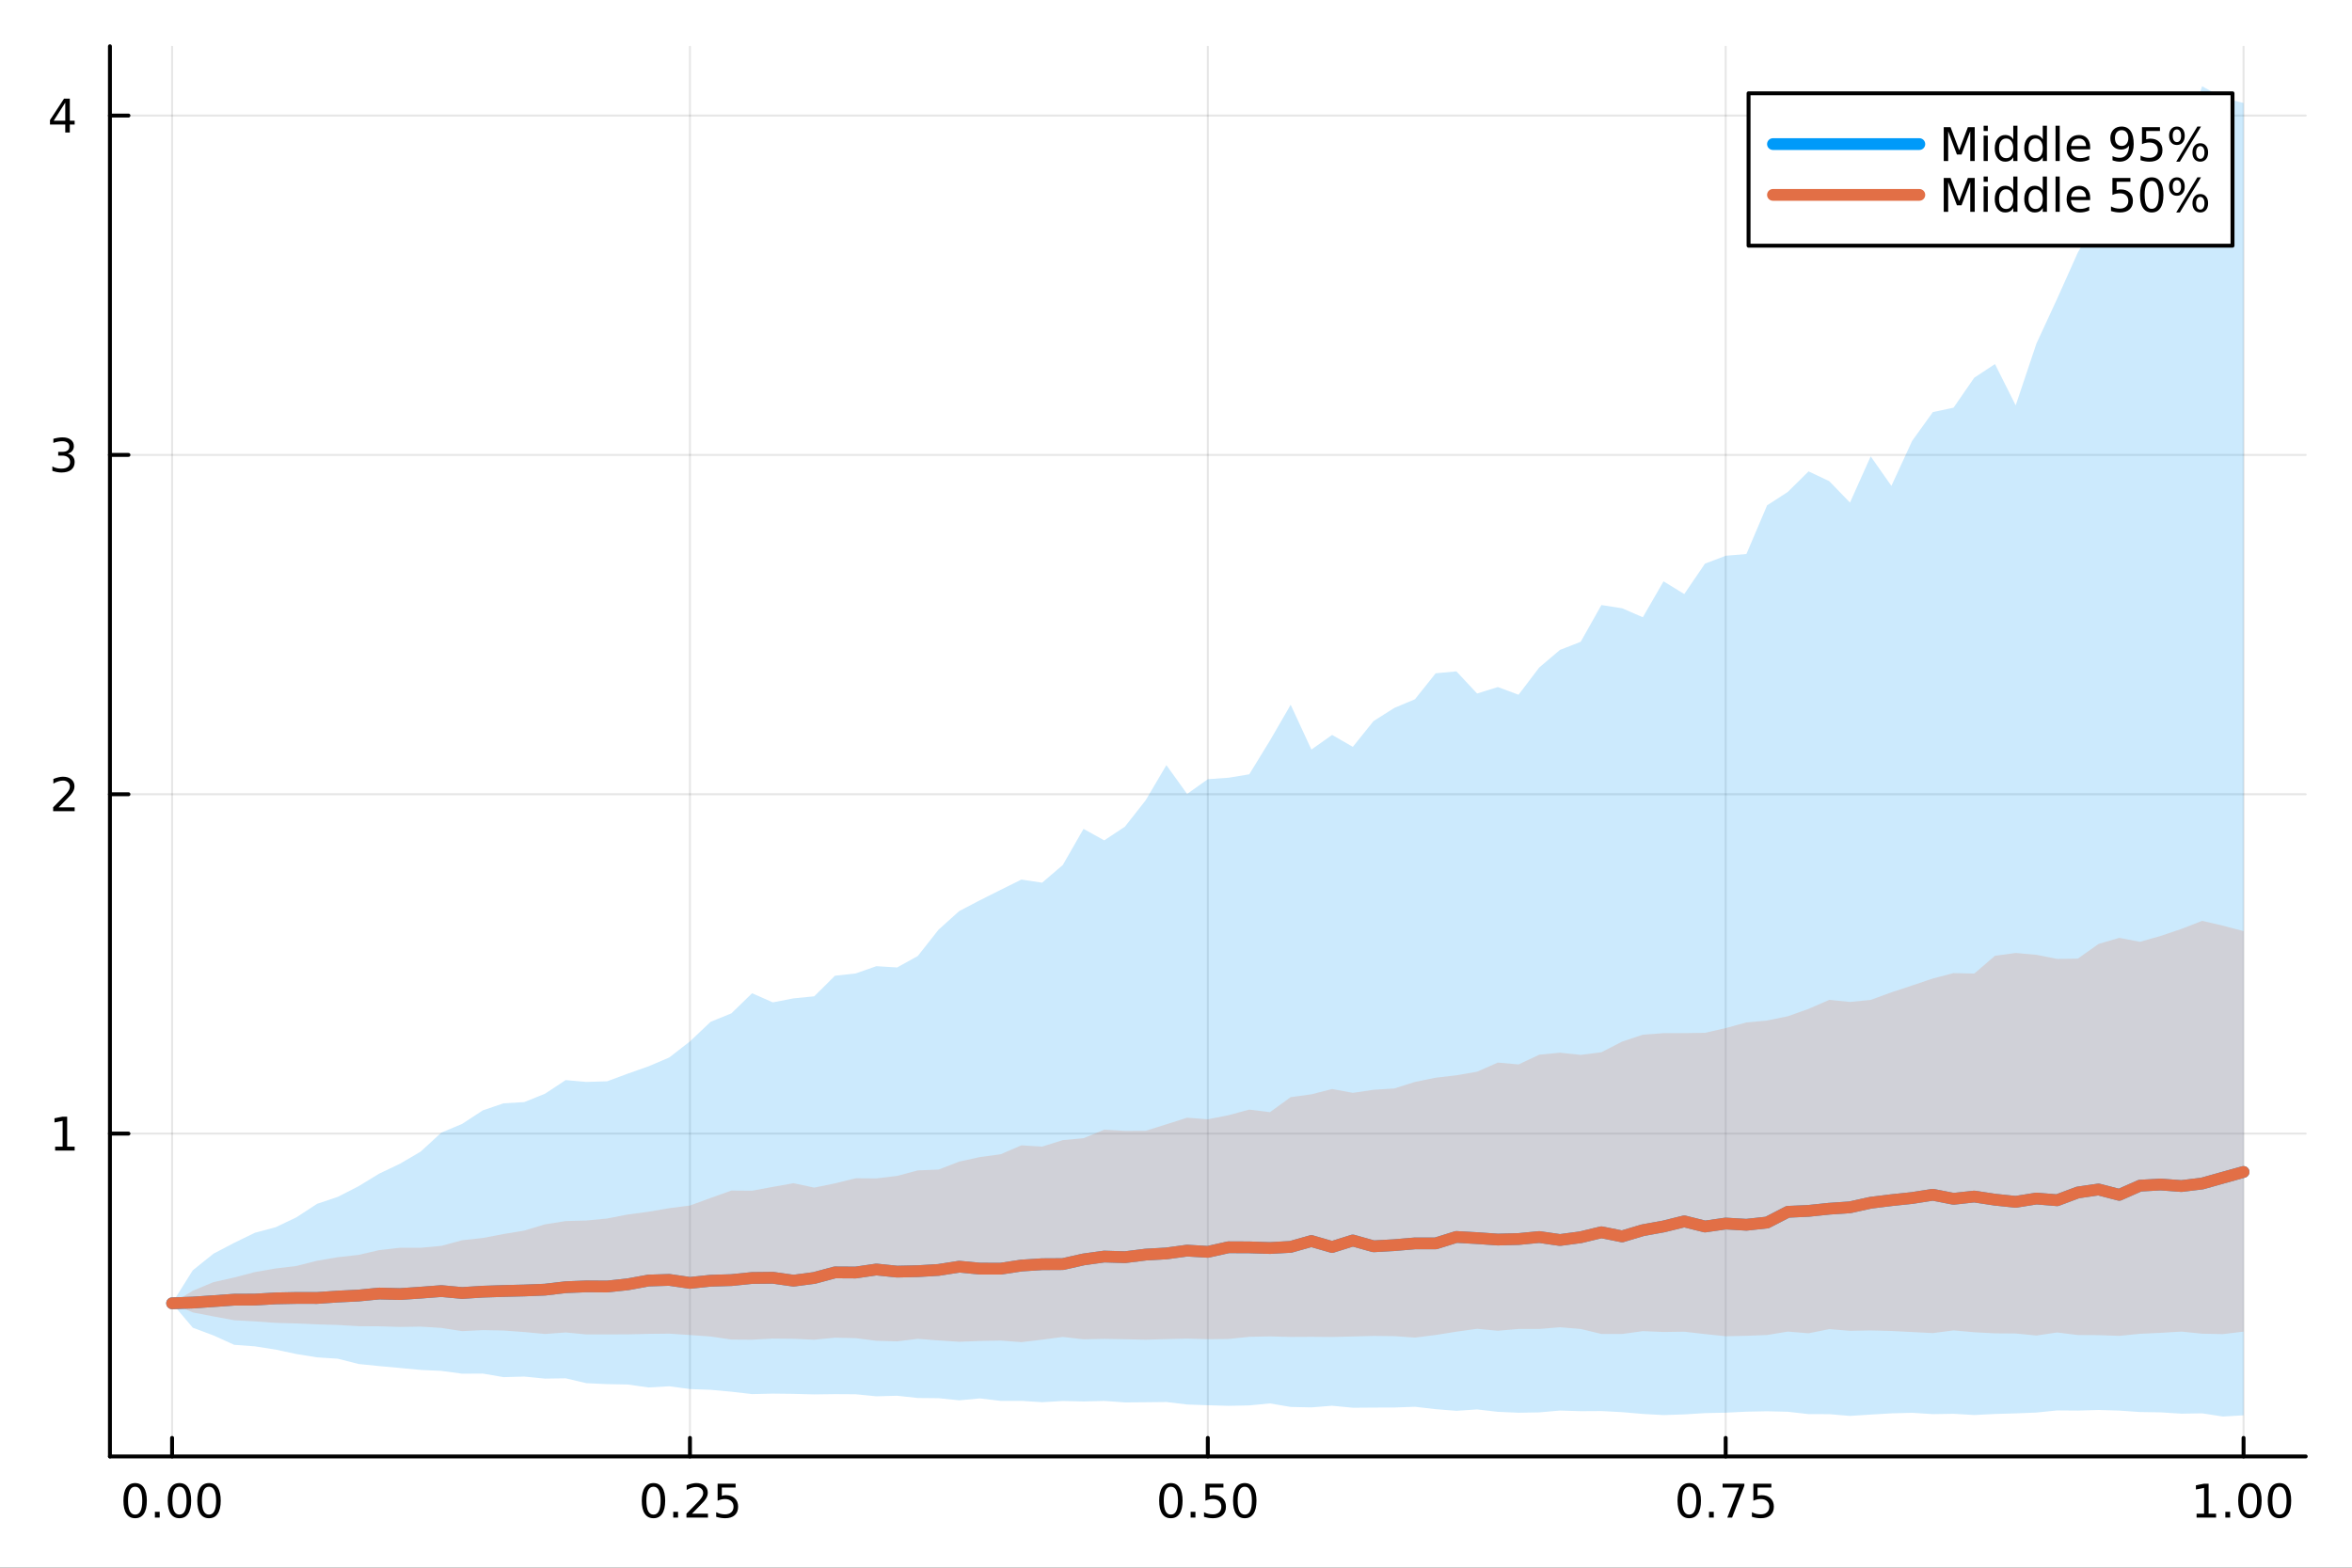 <?xml version="1.0" encoding="utf-8"?>
<svg xmlns="http://www.w3.org/2000/svg" xmlns:xlink="http://www.w3.org/1999/xlink" width="600" height="400" viewBox="0 0 2400 1600">
<rect x="0" y="0" width="2400" height="1600" fill="#333333" stroke="none"/>
<defs>
  <clipPath id="clip340">
    <rect x="0" y="0" width="2400" height="1600"/>
  </clipPath>
</defs>
<path clip-path="url(#clip340)" d="M0 1600 L2400 1600 L2400 0 L0 0  Z" fill="#ffffff" fill-rule="evenodd" fill-opacity="1"/>
<defs>
  <clipPath id="clip341">
    <rect x="480" y="0" width="1681" height="1600"/>
  </clipPath>
</defs>
<path clip-path="url(#clip340)" d="M112.177 1486.45 L2352.76 1486.45 L2352.76 47.244 L112.177 47.244  Z" fill="#ffffff" fill-rule="evenodd" fill-opacity="1"/>
<defs>
  <clipPath id="clip342">
    <rect x="112" y="47" width="2242" height="1440"/>
  </clipPath>
</defs>
<polyline clip-path="url(#clip342)" style="stroke:#000000; stroke-linecap:round; stroke-linejoin:round; stroke-width:2; stroke-opacity:0.1; fill:none" points="175.59,1486.45 175.59,47.244 "/>
<polyline clip-path="url(#clip342)" style="stroke:#000000; stroke-linecap:round; stroke-linejoin:round; stroke-width:2; stroke-opacity:0.1; fill:none" points="704.028,1486.45 704.028,47.244 "/>
<polyline clip-path="url(#clip342)" style="stroke:#000000; stroke-linecap:round; stroke-linejoin:round; stroke-width:2; stroke-opacity:0.1; fill:none" points="1232.47,1486.45 1232.47,47.244 "/>
<polyline clip-path="url(#clip342)" style="stroke:#000000; stroke-linecap:round; stroke-linejoin:round; stroke-width:2; stroke-opacity:0.1; fill:none" points="1760.9,1486.45 1760.9,47.244 "/>
<polyline clip-path="url(#clip342)" style="stroke:#000000; stroke-linecap:round; stroke-linejoin:round; stroke-width:2; stroke-opacity:0.1; fill:none" points="2289.34,1486.45 2289.34,47.244 "/>
<polyline clip-path="url(#clip342)" style="stroke:#000000; stroke-linecap:round; stroke-linejoin:round; stroke-width:2; stroke-opacity:0.1; fill:none" points="112.177,1156.97 2352.76,1156.97 "/>
<polyline clip-path="url(#clip342)" style="stroke:#000000; stroke-linecap:round; stroke-linejoin:round; stroke-width:2; stroke-opacity:0.1; fill:none" points="112.177,810.63 2352.76,810.63 "/>
<polyline clip-path="url(#clip342)" style="stroke:#000000; stroke-linecap:round; stroke-linejoin:round; stroke-width:2; stroke-opacity:0.1; fill:none" points="112.177,464.29 2352.76,464.29 "/>
<polyline clip-path="url(#clip342)" style="stroke:#000000; stroke-linecap:round; stroke-linejoin:round; stroke-width:2; stroke-opacity:0.1; fill:none" points="112.177,117.949 2352.76,117.949 "/>
<polyline clip-path="url(#clip340)" style="stroke:#000000; stroke-linecap:round; stroke-linejoin:round; stroke-width:4; stroke-opacity:1; fill:none" points="112.177,1486.45 2352.76,1486.45 "/>
<polyline clip-path="url(#clip340)" style="stroke:#000000; stroke-linecap:round; stroke-linejoin:round; stroke-width:4; stroke-opacity:1; fill:none" points="175.59,1486.45 175.59,1467.55 "/>
<polyline clip-path="url(#clip340)" style="stroke:#000000; stroke-linecap:round; stroke-linejoin:round; stroke-width:4; stroke-opacity:1; fill:none" points="704.028,1486.45 704.028,1467.55 "/>
<polyline clip-path="url(#clip340)" style="stroke:#000000; stroke-linecap:round; stroke-linejoin:round; stroke-width:4; stroke-opacity:1; fill:none" points="1232.47,1486.45 1232.47,1467.55 "/>
<polyline clip-path="url(#clip340)" style="stroke:#000000; stroke-linecap:round; stroke-linejoin:round; stroke-width:4; stroke-opacity:1; fill:none" points="1760.9,1486.45 1760.9,1467.55 "/>
<polyline clip-path="url(#clip340)" style="stroke:#000000; stroke-linecap:round; stroke-linejoin:round; stroke-width:4; stroke-opacity:1; fill:none" points="2289.34,1486.45 2289.34,1467.55 "/>
<path clip-path="url(#clip340)" d="M137.893 1517.37 Q134.282 1517.37 132.453 1520.93 Q130.648 1524.47 130.648 1531.6 Q130.648 1538.71 132.453 1542.27 Q134.282 1545.82 137.893 1545.82 Q141.527 1545.82 143.333 1542.27 Q145.162 1538.71 145.162 1531.6 Q145.162 1524.47 143.333 1520.93 Q141.527 1517.37 137.893 1517.37 M137.893 1513.66 Q143.703 1513.66 146.759 1518.27 Q149.838 1522.85 149.838 1531.6 Q149.838 1540.33 146.759 1544.94 Q143.703 1549.52 137.893 1549.52 Q132.083 1549.52 129.004 1544.94 Q125.949 1540.33 125.949 1531.6 Q125.949 1522.85 129.004 1518.27 Q132.083 1513.66 137.893 1513.66 Z" fill="#000000" fill-rule="nonzero" fill-opacity="1" /><path clip-path="url(#clip340)" d="M158.055 1542.97 L162.939 1542.97 L162.939 1548.85 L158.055 1548.85 L158.055 1542.97 Z" fill="#000000" fill-rule="nonzero" fill-opacity="1" /><path clip-path="url(#clip340)" d="M183.124 1517.37 Q179.513 1517.37 177.685 1520.93 Q175.879 1524.47 175.879 1531.6 Q175.879 1538.71 177.685 1542.27 Q179.513 1545.82 183.124 1545.82 Q186.759 1545.82 188.564 1542.27 Q190.393 1538.71 190.393 1531.6 Q190.393 1524.47 188.564 1520.93 Q186.759 1517.37 183.124 1517.37 M183.124 1513.66 Q188.935 1513.66 191.99 1518.27 Q195.069 1522.85 195.069 1531.6 Q195.069 1540.33 191.99 1544.94 Q188.935 1549.52 183.124 1549.52 Q177.314 1549.52 174.236 1544.94 Q171.18 1540.33 171.18 1531.6 Q171.18 1522.85 174.236 1518.27 Q177.314 1513.66 183.124 1513.66 Z" fill="#000000" fill-rule="nonzero" fill-opacity="1" /><path clip-path="url(#clip340)" d="M213.286 1517.37 Q209.675 1517.37 207.847 1520.93 Q206.041 1524.47 206.041 1531.6 Q206.041 1538.71 207.847 1542.27 Q209.675 1545.82 213.286 1545.82 Q216.921 1545.82 218.726 1542.27 Q220.555 1538.71 220.555 1531.6 Q220.555 1524.47 218.726 1520.93 Q216.921 1517.37 213.286 1517.37 M213.286 1513.66 Q219.096 1513.66 222.152 1518.27 Q225.231 1522.85 225.231 1531.6 Q225.231 1540.33 222.152 1544.94 Q219.096 1549.52 213.286 1549.52 Q207.476 1549.52 204.397 1544.94 Q201.342 1540.33 201.342 1531.6 Q201.342 1522.85 204.397 1518.27 Q207.476 1513.66 213.286 1513.66 Z" fill="#000000" fill-rule="nonzero" fill-opacity="1" /><path clip-path="url(#clip340)" d="M666.829 1517.37 Q663.218 1517.37 661.39 1520.93 Q659.584 1524.47 659.584 1531.6 Q659.584 1538.71 661.39 1542.27 Q663.218 1545.82 666.829 1545.82 Q670.464 1545.82 672.269 1542.27 Q674.098 1538.71 674.098 1531.6 Q674.098 1524.47 672.269 1520.93 Q670.464 1517.37 666.829 1517.37 M666.829 1513.66 Q672.639 1513.66 675.695 1518.27 Q678.774 1522.85 678.774 1531.6 Q678.774 1540.33 675.695 1544.94 Q672.639 1549.52 666.829 1549.52 Q661.019 1549.52 657.94 1544.94 Q654.885 1540.33 654.885 1531.6 Q654.885 1522.85 657.94 1518.27 Q661.019 1513.66 666.829 1513.66 Z" fill="#000000" fill-rule="nonzero" fill-opacity="1" /><path clip-path="url(#clip340)" d="M686.991 1542.97 L691.875 1542.97 L691.875 1548.85 L686.991 1548.85 L686.991 1542.97 Z" fill="#000000" fill-rule="nonzero" fill-opacity="1" /><path clip-path="url(#clip340)" d="M706.088 1544.91 L722.408 1544.91 L722.408 1548.85 L700.463 1548.85 L700.463 1544.91 Q703.125 1542.16 707.709 1537.53 Q712.315 1532.88 713.496 1531.53 Q715.741 1529.01 716.621 1527.27 Q717.523 1525.51 717.523 1523.82 Q717.523 1521.07 715.579 1519.33 Q713.658 1517.6 710.556 1517.6 Q708.357 1517.6 705.903 1518.36 Q703.473 1519.13 700.695 1520.68 L700.695 1515.95 Q703.519 1514.82 705.973 1514.24 Q708.426 1513.66 710.463 1513.66 Q715.834 1513.66 719.028 1516.35 Q722.223 1519.03 722.223 1523.52 Q722.223 1525.65 721.412 1527.57 Q720.625 1529.47 718.519 1532.07 Q717.94 1532.74 714.838 1535.95 Q711.736 1539.15 706.088 1544.91 Z" fill="#000000" fill-rule="nonzero" fill-opacity="1" /><path clip-path="url(#clip340)" d="M732.269 1514.29 L750.625 1514.29 L750.625 1518.22 L736.551 1518.22 L736.551 1526.7 Q737.57 1526.35 738.588 1526.19 Q739.607 1526 740.625 1526 Q746.412 1526 749.792 1529.17 Q753.171 1532.34 753.171 1537.76 Q753.171 1543.34 749.699 1546.44 Q746.227 1549.52 739.908 1549.52 Q737.732 1549.52 735.463 1549.15 Q733.218 1548.78 730.81 1548.04 L730.81 1543.34 Q732.894 1544.47 735.116 1545.03 Q737.338 1545.58 739.815 1545.58 Q743.82 1545.58 746.158 1543.48 Q748.496 1541.37 748.496 1537.76 Q748.496 1534.15 746.158 1532.04 Q743.82 1529.94 739.815 1529.94 Q737.94 1529.94 736.065 1530.35 Q734.213 1530.77 732.269 1531.65 L732.269 1514.29 Z" fill="#000000" fill-rule="nonzero" fill-opacity="1" /><path clip-path="url(#clip340)" d="M1194.77 1517.37 Q1191.16 1517.37 1189.33 1520.93 Q1187.52 1524.47 1187.52 1531.6 Q1187.52 1538.71 1189.33 1542.27 Q1191.16 1545.82 1194.77 1545.82 Q1198.4 1545.82 1200.21 1542.27 Q1202.04 1538.71 1202.04 1531.6 Q1202.04 1524.47 1200.21 1520.93 Q1198.4 1517.37 1194.77 1517.37 M1194.77 1513.66 Q1200.58 1513.66 1203.64 1518.27 Q1206.71 1522.85 1206.71 1531.6 Q1206.71 1540.33 1203.64 1544.94 Q1200.58 1549.52 1194.77 1549.52 Q1188.96 1549.52 1185.88 1544.94 Q1182.83 1540.33 1182.83 1531.6 Q1182.83 1522.85 1185.88 1518.27 Q1188.96 1513.66 1194.77 1513.66 Z" fill="#000000" fill-rule="nonzero" fill-opacity="1" /><path clip-path="url(#clip340)" d="M1214.93 1542.97 L1219.82 1542.97 L1219.82 1548.85 L1214.93 1548.85 L1214.93 1542.97 Z" fill="#000000" fill-rule="nonzero" fill-opacity="1" /><path clip-path="url(#clip340)" d="M1230.05 1514.29 L1248.4 1514.29 L1248.4 1518.22 L1234.33 1518.22 L1234.33 1526.7 Q1235.35 1526.35 1236.37 1526.19 Q1237.39 1526 1238.4 1526 Q1244.19 1526 1247.57 1529.17 Q1250.95 1532.34 1250.95 1537.76 Q1250.95 1543.34 1247.48 1546.44 Q1244.01 1549.52 1237.69 1549.52 Q1235.51 1549.52 1233.24 1549.15 Q1231 1548.78 1228.59 1548.04 L1228.59 1543.34 Q1230.67 1544.47 1232.89 1545.03 Q1235.12 1545.58 1237.59 1545.58 Q1241.6 1545.58 1243.94 1543.48 Q1246.27 1541.37 1246.27 1537.76 Q1246.27 1534.15 1243.94 1532.04 Q1241.6 1529.94 1237.59 1529.94 Q1235.72 1529.94 1233.84 1530.35 Q1231.99 1530.77 1230.05 1531.65 L1230.05 1514.29 Z" fill="#000000" fill-rule="nonzero" fill-opacity="1" /><path clip-path="url(#clip340)" d="M1270.16 1517.37 Q1266.55 1517.37 1264.72 1520.93 Q1262.92 1524.47 1262.92 1531.6 Q1262.92 1538.71 1264.72 1542.27 Q1266.55 1545.82 1270.16 1545.82 Q1273.8 1545.82 1275.6 1542.27 Q1277.43 1538.71 1277.43 1531.6 Q1277.43 1524.47 1275.6 1520.93 Q1273.8 1517.37 1270.16 1517.37 M1270.16 1513.66 Q1275.97 1513.66 1279.03 1518.27 Q1282.11 1522.85 1282.11 1531.6 Q1282.11 1540.33 1279.03 1544.94 Q1275.97 1549.52 1270.16 1549.52 Q1264.35 1549.52 1261.27 1544.94 Q1258.22 1540.33 1258.22 1531.6 Q1258.22 1522.85 1261.27 1518.27 Q1264.35 1513.66 1270.16 1513.66 Z" fill="#000000" fill-rule="nonzero" fill-opacity="1" /><path clip-path="url(#clip340)" d="M1723.71 1517.37 Q1720.09 1517.37 1718.27 1520.93 Q1716.46 1524.47 1716.46 1531.6 Q1716.46 1538.71 1718.27 1542.27 Q1720.09 1545.82 1723.71 1545.82 Q1727.34 1545.82 1729.15 1542.27 Q1730.97 1538.71 1730.97 1531.6 Q1730.97 1524.47 1729.15 1520.93 Q1727.34 1517.37 1723.71 1517.37 M1723.71 1513.66 Q1729.52 1513.66 1732.57 1518.27 Q1735.65 1522.85 1735.65 1531.6 Q1735.65 1540.33 1732.57 1544.94 Q1729.52 1549.52 1723.71 1549.52 Q1717.9 1549.52 1714.82 1544.94 Q1711.76 1540.33 1711.76 1531.6 Q1711.76 1522.85 1714.82 1518.27 Q1717.9 1513.66 1723.71 1513.66 Z" fill="#000000" fill-rule="nonzero" fill-opacity="1" /><path clip-path="url(#clip340)" d="M1743.87 1542.97 L1748.75 1542.97 L1748.75 1548.85 L1743.87 1548.85 L1743.87 1542.97 Z" fill="#000000" fill-rule="nonzero" fill-opacity="1" /><path clip-path="url(#clip340)" d="M1757.76 1514.29 L1779.98 1514.29 L1779.98 1516.28 L1767.43 1548.85 L1762.55 1548.85 L1774.35 1518.22 L1757.76 1518.22 L1757.76 1514.29 Z" fill="#000000" fill-rule="nonzero" fill-opacity="1" /><path clip-path="url(#clip340)" d="M1789.15 1514.29 L1807.5 1514.29 L1807.5 1518.22 L1793.43 1518.22 L1793.43 1526.7 Q1794.45 1526.35 1795.46 1526.19 Q1796.48 1526 1797.5 1526 Q1803.29 1526 1806.67 1529.17 Q1810.05 1532.34 1810.05 1537.76 Q1810.05 1543.34 1806.58 1546.44 Q1803.1 1549.52 1796.78 1549.52 Q1794.61 1549.52 1792.34 1549.15 Q1790.09 1548.78 1787.69 1548.04 L1787.69 1543.34 Q1789.77 1544.47 1791.99 1545.03 Q1794.21 1545.58 1796.69 1545.58 Q1800.7 1545.58 1803.03 1543.48 Q1805.37 1541.37 1805.37 1537.76 Q1805.37 1534.15 1803.03 1532.04 Q1800.7 1529.94 1796.69 1529.94 Q1794.82 1529.94 1792.94 1530.35 Q1791.09 1530.77 1789.15 1531.65 L1789.15 1514.29 Z" fill="#000000" fill-rule="nonzero" fill-opacity="1" /><path clip-path="url(#clip340)" d="M2241.42 1544.91 L2249.05 1544.91 L2249.05 1518.55 L2240.74 1520.21 L2240.74 1515.95 L2249.01 1514.29 L2253.68 1514.29 L2253.68 1544.91 L2261.32 1544.91 L2261.32 1548.85 L2241.42 1548.85 L2241.42 1544.91 Z" fill="#000000" fill-rule="nonzero" fill-opacity="1" /><path clip-path="url(#clip340)" d="M2270.77 1542.97 L2275.65 1542.97 L2275.65 1548.85 L2270.77 1548.85 L2270.77 1542.97 Z" fill="#000000" fill-rule="nonzero" fill-opacity="1" /><path clip-path="url(#clip340)" d="M2295.84 1517.37 Q2292.23 1517.37 2290.4 1520.93 Q2288.59 1524.47 2288.59 1531.6 Q2288.59 1538.71 2290.4 1542.27 Q2292.23 1545.82 2295.84 1545.82 Q2299.47 1545.82 2301.28 1542.27 Q2303.1 1538.71 2303.1 1531.6 Q2303.1 1524.47 2301.28 1520.93 Q2299.47 1517.37 2295.84 1517.37 M2295.84 1513.66 Q2301.65 1513.66 2304.7 1518.27 Q2307.78 1522.85 2307.78 1531.6 Q2307.78 1540.33 2304.7 1544.94 Q2301.65 1549.52 2295.84 1549.52 Q2290.03 1549.52 2286.95 1544.94 Q2283.89 1540.33 2283.89 1531.6 Q2283.89 1522.85 2286.95 1518.27 Q2290.03 1513.66 2295.84 1513.66 Z" fill="#000000" fill-rule="nonzero" fill-opacity="1" /><path clip-path="url(#clip340)" d="M2326 1517.37 Q2322.39 1517.37 2320.56 1520.93 Q2318.75 1524.47 2318.75 1531.6 Q2318.75 1538.71 2320.56 1542.27 Q2322.39 1545.82 2326 1545.82 Q2329.63 1545.82 2331.44 1542.27 Q2333.27 1538.71 2333.27 1531.6 Q2333.27 1524.47 2331.44 1520.93 Q2329.63 1517.37 2326 1517.37 M2326 1513.66 Q2331.81 1513.66 2334.86 1518.27 Q2337.94 1522.85 2337.94 1531.6 Q2337.94 1540.33 2334.86 1544.94 Q2331.81 1549.52 2326 1549.52 Q2320.19 1549.52 2317.11 1544.94 Q2314.05 1540.33 2314.05 1531.6 Q2314.05 1522.85 2317.11 1518.27 Q2320.19 1513.66 2326 1513.66 Z" fill="#000000" fill-rule="nonzero" fill-opacity="1" /><polyline clip-path="url(#clip340)" style="stroke:#000000; stroke-linecap:round; stroke-linejoin:round; stroke-width:4; stroke-opacity:1; fill:none" points="112.177,1486.45 112.177,47.244 "/>
<polyline clip-path="url(#clip340)" style="stroke:#000000; stroke-linecap:round; stroke-linejoin:round; stroke-width:4; stroke-opacity:1; fill:none" points="112.177,1156.97 131.075,1156.97 "/>
<polyline clip-path="url(#clip340)" style="stroke:#000000; stroke-linecap:round; stroke-linejoin:round; stroke-width:4; stroke-opacity:1; fill:none" points="112.177,810.63 131.075,810.63 "/>
<polyline clip-path="url(#clip340)" style="stroke:#000000; stroke-linecap:round; stroke-linejoin:round; stroke-width:4; stroke-opacity:1; fill:none" points="112.177,464.29 131.075,464.29 "/>
<polyline clip-path="url(#clip340)" style="stroke:#000000; stroke-linecap:round; stroke-linejoin:round; stroke-width:4; stroke-opacity:1; fill:none" points="112.177,117.949 131.075,117.949 "/>
<path clip-path="url(#clip340)" d="M56.27 1170.32 L63.909 1170.32 L63.909 1143.95 L55.599 1145.62 L55.599 1141.36 L63.862 1139.69 L68.538 1139.69 L68.538 1170.32 L76.177 1170.32 L76.177 1174.25 L56.27 1174.25 L56.27 1170.32 Z" fill="#000000" fill-rule="nonzero" fill-opacity="1" /><path clip-path="url(#clip340)" d="M59.858 823.975 L76.177 823.975 L76.177 827.91 L54.233 827.91 L54.233 823.975 Q56.895 821.221 61.478 816.591 Q66.085 811.938 67.265 810.596 Q69.51 808.073 70.39 806.337 Q71.293 804.577 71.293 802.887 Q71.293 800.133 69.349 798.397 Q67.427 796.661 64.325 796.661 Q62.126 796.661 59.673 797.425 Q57.242 798.188 54.464 799.739 L54.464 795.017 Q57.288 793.883 59.742 793.304 Q62.196 792.725 64.233 792.725 Q69.603 792.725 72.798 795.411 Q75.992 798.096 75.992 802.587 Q75.992 804.716 75.182 806.637 Q74.395 808.536 72.288 811.128 Q71.71 811.799 68.608 815.017 Q65.506 818.211 59.858 823.975 Z" fill="#000000" fill-rule="nonzero" fill-opacity="1" /><path clip-path="url(#clip340)" d="M69.048 462.936 Q72.404 463.653 74.279 465.922 Q76.177 468.19 76.177 471.523 Q76.177 476.639 72.659 479.44 Q69.14 482.241 62.659 482.241 Q60.483 482.241 58.168 481.801 Q55.876 481.385 53.423 480.528 L53.423 476.014 Q55.367 477.148 57.682 477.727 Q59.997 478.306 62.52 478.306 Q66.918 478.306 69.21 476.57 Q71.524 474.834 71.524 471.523 Q71.524 468.468 69.372 466.755 Q67.242 465.019 63.423 465.019 L59.395 465.019 L59.395 461.176 L63.608 461.176 Q67.057 461.176 68.885 459.811 Q70.714 458.422 70.714 455.829 Q70.714 453.167 68.816 451.755 Q66.941 450.32 63.423 450.32 Q61.501 450.32 59.302 450.737 Q57.103 451.153 54.464 452.033 L54.464 447.866 Q57.126 447.125 59.441 446.755 Q61.779 446.385 63.839 446.385 Q69.163 446.385 72.265 448.815 Q75.367 451.223 75.367 455.343 Q75.367 458.213 73.724 460.204 Q72.08 462.172 69.048 462.936 Z" fill="#000000" fill-rule="nonzero" fill-opacity="1" /><path clip-path="url(#clip340)" d="M66.594 104.743 L54.788 123.192 L66.594 123.192 L66.594 104.743 M65.367 100.669 L71.247 100.669 L71.247 123.192 L76.177 123.192 L76.177 127.081 L71.247 127.081 L71.247 135.229 L66.594 135.229 L66.594 127.081 L50.992 127.081 L50.992 122.567 L65.367 100.669 Z" fill="#000000" fill-rule="nonzero" fill-opacity="1" /><path clip-path="url(#clip342)" d="M175.59 1330.14 L196.727 1355.07 L217.865 1362.99 L239.002 1372.54 L260.14 1374.1 L281.277 1377.42 L302.415 1381.94 L323.553 1385.34 L344.69 1386.71 L365.828 1392.1 L386.965 1394.25 L408.103 1396.15 L429.24 1398.16 L450.378 1399.14 L471.515 1402.01 L492.653 1401.88 L513.79 1405.52 L534.928 1404.95 L556.065 1407.02 L577.203 1406.72 L598.34 1411.7 L619.478 1412.65 L640.616 1413.05 L661.753 1416.06 L682.891 1414.84 L704.028 1417.69 L725.166 1418.45 L746.303 1420.39 L767.441 1422.83 L788.578 1422.35 L809.716 1422.59 L830.853 1423.14 L851.991 1422.85 L873.128 1422.99 L894.266 1425.09 L915.404 1424.52 L936.541 1426.81 L957.679 1427.01 L978.816 1429.19 L999.954 1427.23 L1021.09 1429.76 L1042.23 1429.73 L1063.37 1431.1 L1084.5 1429.86 L1105.64 1430.34 L1126.78 1429.8 L1147.92 1431.31 L1169.05 1431.14 L1190.19 1430.92 L1211.33 1433.46 L1232.47 1434.2 L1253.6 1434.79 L1274.74 1434.37 L1295.88 1432.34 L1317.02 1435.93 L1338.15 1436.4 L1359.29 1434.71 L1380.43 1436.76 L1401.57 1436.59 L1422.7 1436.52 L1443.84 1435.77 L1464.98 1438.21 L1486.12 1439.9 L1507.25 1438.48 L1528.39 1440.92 L1549.53 1441.85 L1570.67 1441.49 L1591.8 1439.62 L1612.94 1440.26 L1634.08 1440.13 L1655.22 1441.26 L1676.35 1443.08 L1697.49 1444.24 L1718.63 1443.56 L1739.77 1442.24 L1760.9 1441.79 L1782.04 1440.77 L1803.18 1440.36 L1824.32 1440.86 L1845.46 1443.25 L1866.59 1443.31 L1887.73 1445.1 L1908.87 1443.74 L1930.01 1442.48 L1951.14 1441.93 L1972.28 1443.27 L1993.42 1442.93 L2014.56 1444.19 L2035.69 1443.11 L2056.83 1442.51 L2077.97 1441.66 L2099.11 1439.49 L2120.24 1439.66 L2141.38 1439.04 L2162.52 1439.67 L2183.66 1441.12 L2204.79 1441.46 L2225.93 1442.81 L2247.07 1442.46 L2268.21 1445.72 L2289.34 1444.48 L2289.34 105.088 L2268.21 99.847 L2247.07 87.976 L2225.93 149.513 L2204.79 154.33 L2183.66 107.102 L2162.52 122.816 L2141.38 221.251 L2120.24 257.702 L2099.11 304.917 L2077.97 350.686 L2056.83 413.737 L2035.69 371.563 L2014.56 385.463 L1993.42 416.073 L1972.28 420.6 L1951.14 450.016 L1930.01 495.915 L1908.87 465.778 L1887.73 512.941 L1866.59 491.078 L1845.46 481.093 L1824.32 502.04 L1803.18 515.735 L1782.04 565.435 L1760.9 567.217 L1739.77 575.268 L1718.63 606.306 L1697.49 593.33 L1676.35 629.986 L1655.22 620.809 L1634.08 617.523 L1612.94 655.045 L1591.8 663.295 L1570.67 681.248 L1549.53 709.062 L1528.39 701.213 L1507.25 707.81 L1486.12 685.212 L1464.98 687.158 L1443.84 713.647 L1422.7 722.545 L1401.57 735.939 L1380.43 762.239 L1359.29 750.066 L1338.15 765.01 L1317.02 719.284 L1295.88 755.807 L1274.74 790.272 L1253.6 793.762 L1232.47 795.242 L1211.33 810.316 L1190.19 780.898 L1169.05 816.759 L1147.92 843.64 L1126.78 857.697 L1105.64 845.954 L1084.5 882.817 L1063.37 900.881 L1042.23 897.691 L1021.09 908.164 L999.954 918.791 L978.816 929.849 L957.679 948.852 L936.541 975.693 L915.404 987.405 L894.266 986.09 L873.128 993.514 L851.991 995.844 L830.853 1016.85 L809.716 1018.93 L788.578 1023.03 L767.441 1013.72 L746.303 1034.25 L725.166 1042.83 L704.028 1062.86 L682.891 1079.3 L661.753 1088.3 L640.616 1095.76 L619.478 1103.59 L598.34 1104.23 L577.203 1102.36 L556.065 1116.3 L534.928 1124.81 L513.79 1126.06 L492.653 1133.26 L471.515 1147.09 L450.378 1155.94 L429.24 1175.35 L408.103 1187.74 L386.965 1197.81 L365.828 1210.7 L344.69 1221.52 L323.553 1228.64 L302.415 1242.43 L281.277 1252.52 L260.14 1258.15 L239.002 1268.43 L217.865 1279.5 L196.727 1296.46 L175.59 1330.14  Z" fill="#009af9" fill-rule="evenodd" fill-opacity="0.2"/>
<polyline clip-path="url(#clip342)" style="stroke:#009af9; stroke-linecap:round; stroke-linejoin:round; stroke-width:12; stroke-opacity:1; fill:none" points="175.59,1330.14 196.727,1329.42 217.865,1327.96 239.002,1326.48 260.14,1326.38 281.277,1325.13 302.415,1324.71 323.553,1324.72 344.69,1323.29 365.828,1322.25 386.965,1320.19 408.103,1320.73 429.24,1319.3 450.378,1317.69 471.515,1319.64 492.653,1318.31 513.79,1317.6 534.928,1317.07 556.065,1316.23 577.203,1313.75 598.34,1312.89 619.478,1313.04 640.616,1310.79 661.753,1306.93 682.891,1306.27 704.028,1309.34 725.166,1307.12 746.303,1306.49 767.441,1304.33 788.578,1304.1 809.716,1307.07 830.853,1304.3 851.991,1298.63 873.128,1298.75 894.266,1295.67 915.404,1297.84 936.541,1297.38 957.679,1296.1 978.816,1292.79 999.954,1294.78 1021.09,1294.83 1042.23,1291.64 1063.37,1290.27 1084.5,1290.15 1105.64,1285.39 1126.78,1282.46 1147.92,1283.11 1169.05,1280.47 1190.19,1279.28 1211.33,1276.39 1232.47,1277.66 1253.6,1272.97 1274.74,1273.07 1295.88,1273.75 1317.02,1272.57 1338.15,1266.61 1359.29,1272.71 1380.43,1266.07 1401.57,1272 1422.7,1270.82 1443.84,1269.01 1464.98,1269.03 1486.12,1262.45 1507.25,1263.65 1528.39,1265.12 1549.53,1264.57 1570.67,1262.53 1591.8,1265.56 1612.94,1262.76 1634.08,1257.67 1655.22,1261.89 1676.35,1255.58 1697.49,1251.75 1718.63,1246.54 1739.77,1251.79 1760.9,1248.76 1782.04,1250.01 1803.18,1247.71 1824.32,1236.81 1845.46,1235.83 1866.59,1233.63 1887.73,1232.19 1908.87,1227.53 1930.01,1224.92 1951.14,1222.7 1972.28,1219.39 1993.42,1223.53 2014.56,1221.21 2035.69,1224.41 2056.83,1226.61 2077.97,1223.24 2099.11,1224.98 2120.24,1217.06 2141.38,1213.99 2162.52,1219.45 2183.66,1210.1 2204.79,1208.92 2225.93,1210.5 2247.07,1207.92 2268.21,1202 2289.34,1196.11 "/>
<path clip-path="url(#clip342)" d="M175.59 1330.14 L196.727 1339.49 L217.865 1343.57 L239.002 1347.47 L260.14 1348.61 L281.277 1350.12 L302.415 1350.74 L323.553 1351.67 L344.69 1352.27 L365.828 1353.51 L386.965 1353.63 L408.103 1354.28 L429.24 1353.96 L450.378 1355.28 L471.515 1358.56 L492.653 1357.53 L513.79 1357.95 L534.928 1359.5 L556.065 1361.47 L577.203 1359.93 L598.34 1361.94 L619.478 1361.91 L640.616 1361.87 L661.753 1361.37 L682.891 1361.14 L704.028 1362.57 L725.166 1364.04 L746.303 1367.16 L767.441 1367.3 L788.578 1366.17 L809.716 1366.38 L830.853 1367.33 L851.991 1365.25 L873.128 1365.74 L894.266 1368.42 L915.404 1368.99 L936.541 1366.43 L957.679 1368.05 L978.816 1369.42 L999.954 1368.6 L1021.09 1368.18 L1042.23 1369.8 L1063.37 1367.29 L1084.5 1364.51 L1105.64 1366.93 L1126.78 1366.47 L1147.92 1366.84 L1169.05 1367.32 L1190.19 1366.72 L1211.33 1366.18 L1232.47 1366.82 L1253.6 1366.57 L1274.74 1364.37 L1295.88 1363.95 L1317.02 1364.48 L1338.15 1364.36 L1359.29 1364.54 L1380.43 1364.03 L1401.57 1363.45 L1422.7 1363.69 L1443.84 1365.14 L1464.98 1362.51 L1486.12 1359.12 L1507.25 1356.2 L1528.39 1358.17 L1549.53 1356.36 L1570.67 1356.36 L1591.8 1354.6 L1612.94 1356.35 L1634.08 1361.44 L1655.22 1361.48 L1676.35 1358.56 L1697.49 1359.45 L1718.63 1359.15 L1739.77 1361.58 L1760.9 1363.78 L1782.04 1363.34 L1803.18 1362.53 L1824.32 1359.04 L1845.46 1360.76 L1866.59 1356.53 L1887.73 1358.23 L1908.87 1357.87 L1930.01 1358.4 L1951.14 1359.49 L1972.28 1360.58 L1993.42 1357.83 L2014.56 1359.72 L2035.69 1360.83 L2056.83 1360.99 L2077.97 1363.06 L2099.11 1359.95 L2120.24 1362.56 L2141.38 1362.67 L2162.52 1363.4 L2183.66 1361.3 L2204.79 1360.32 L2225.93 1359.04 L2247.07 1361.19 L2268.21 1361.62 L2289.34 1359.08 L2289.34 950.323 L2268.21 944.709 L2247.07 939.84 L2225.93 948.059 L2204.79 955.212 L2183.66 961.227 L2162.52 957.203 L2141.38 963.39 L2120.24 978.376 L2099.11 978.687 L2077.97 974.495 L2056.83 972.609 L2035.69 975.475 L2014.56 993.633 L1993.42 993.17 L1972.28 998.667 L1951.14 1005.8 L1930.01 1012.78 L1908.87 1020.52 L1887.73 1022.59 L1866.59 1020.47 L1845.46 1029.68 L1824.32 1037.2 L1803.18 1041.54 L1782.04 1043.5 L1760.9 1049.26 L1739.77 1054.12 L1718.63 1054.43 L1697.49 1054.45 L1676.35 1056.01 L1655.22 1063.06 L1634.08 1073.94 L1612.94 1076.64 L1591.8 1074.39 L1570.67 1076.44 L1549.53 1086.38 L1528.39 1084.47 L1507.25 1093.79 L1486.12 1097.45 L1464.98 1099.92 L1443.84 1104.22 L1422.7 1110.91 L1401.57 1112.25 L1380.43 1115.37 L1359.29 1111.45 L1338.15 1116.87 L1317.02 1119.75 L1295.88 1135.09 L1274.74 1132.47 L1253.6 1138.19 L1232.47 1142.35 L1211.33 1140.75 L1190.19 1147.47 L1169.05 1154.09 L1147.92 1154.18 L1126.78 1152.98 L1105.64 1161.66 L1084.5 1163.63 L1063.37 1170.25 L1042.23 1168.94 L1021.09 1178.04 L999.954 1180.9 L978.816 1185.53 L957.679 1193.67 L936.541 1194.52 L915.404 1200.13 L894.266 1202.7 L873.128 1202.56 L851.991 1207.77 L830.853 1212.08 L809.716 1207.6 L788.578 1211.34 L767.441 1215.26 L746.303 1215.1 L725.166 1222.63 L704.028 1230.36 L682.891 1233.08 L661.753 1236.71 L640.616 1239.52 L619.478 1243.61 L598.34 1245.68 L577.203 1246.24 L556.065 1249.59 L534.928 1255.97 L513.79 1259.47 L492.653 1263.49 L471.515 1265.8 L450.378 1271.54 L429.24 1273.5 L408.103 1273.45 L386.965 1275.89 L365.828 1280.76 L344.69 1283.13 L323.553 1286.7 L302.415 1292.07 L281.277 1294.61 L260.14 1298.29 L239.002 1303.83 L217.865 1308.56 L196.727 1317.35 L175.59 1330.14  Z" fill="#e26f46" fill-rule="evenodd" fill-opacity="0.2"/>
<polyline clip-path="url(#clip342)" style="stroke:#e26f46; stroke-linecap:round; stroke-linejoin:round; stroke-width:12; stroke-opacity:1; fill:none" points="175.59,1330.14 196.727,1329.42 217.865,1327.96 239.002,1326.48 260.14,1326.38 281.277,1325.13 302.415,1324.71 323.553,1324.72 344.69,1323.29 365.828,1322.25 386.965,1320.19 408.103,1320.73 429.24,1319.3 450.378,1317.69 471.515,1319.64 492.653,1318.31 513.79,1317.6 534.928,1317.07 556.065,1316.23 577.203,1313.75 598.34,1312.89 619.478,1313.04 640.616,1310.79 661.753,1306.93 682.891,1306.27 704.028,1309.34 725.166,1307.12 746.303,1306.49 767.441,1304.33 788.578,1304.1 809.716,1307.07 830.853,1304.3 851.991,1298.63 873.128,1298.75 894.266,1295.67 915.404,1297.84 936.541,1297.38 957.679,1296.1 978.816,1292.79 999.954,1294.78 1021.09,1294.83 1042.23,1291.64 1063.37,1290.27 1084.5,1290.15 1105.64,1285.39 1126.78,1282.46 1147.92,1283.11 1169.05,1280.47 1190.19,1279.28 1211.33,1276.39 1232.47,1277.66 1253.6,1272.97 1274.74,1273.07 1295.88,1273.75 1317.02,1272.57 1338.15,1266.61 1359.29,1272.71 1380.43,1266.07 1401.57,1272 1422.7,1270.82 1443.84,1269.01 1464.98,1269.03 1486.12,1262.45 1507.25,1263.65 1528.39,1265.12 1549.53,1264.57 1570.67,1262.53 1591.8,1265.56 1612.94,1262.76 1634.08,1257.67 1655.22,1261.89 1676.35,1255.58 1697.49,1251.75 1718.63,1246.54 1739.77,1251.79 1760.9,1248.76 1782.04,1250.01 1803.18,1247.71 1824.32,1236.81 1845.46,1235.83 1866.59,1233.63 1887.73,1232.19 1908.87,1227.53 1930.01,1224.92 1951.14,1222.7 1972.28,1219.39 1993.42,1223.53 2014.56,1221.21 2035.69,1224.41 2056.83,1226.61 2077.97,1223.24 2099.11,1224.98 2120.24,1217.06 2141.38,1213.99 2162.52,1219.45 2183.66,1210.1 2204.79,1208.92 2225.93,1210.5 2247.07,1207.92 2268.21,1202 2289.34,1196.11 "/>
<path clip-path="url(#clip340)" d="M1784.25 250.738 L2278.07 250.738 L2278.07 95.218 L1784.25 95.218  Z" fill="#ffffff" fill-rule="evenodd" fill-opacity="1"/>
<polyline clip-path="url(#clip340)" style="stroke:#000000; stroke-linecap:round; stroke-linejoin:round; stroke-width:4; stroke-opacity:1; fill:none" points="1784.25,250.738 2278.07,250.738 2278.07,95.218 1784.25,95.218 1784.25,250.738 "/>
<polyline clip-path="url(#clip340)" style="stroke:#009af9; stroke-linecap:round; stroke-linejoin:round; stroke-width:12; stroke-opacity:1; fill:none" points="1809.14,147.058 1958.51,147.058 "/>
<path clip-path="url(#clip340)" d="M1983.41 129.778 L1990.38 129.778 L1999.19 153.296 L2008.06 129.778 L2015.03 129.778 L2015.03 164.338 L2010.47 164.338 L2010.47 133.99 L2001.56 157.694 L1996.86 157.694 L1987.94 133.99 L1987.94 164.338 L1983.41 164.338 L1983.41 129.778 Z" fill="#000000" fill-rule="nonzero" fill-opacity="1" /><path clip-path="url(#clip340)" d="M2024.12 138.412 L2028.38 138.412 L2028.38 164.338 L2024.12 164.338 L2024.12 138.412 M2024.12 128.319 L2028.38 128.319 L2028.38 133.713 L2024.12 133.713 L2024.12 128.319 Z" fill="#000000" fill-rule="nonzero" fill-opacity="1" /><path clip-path="url(#clip340)" d="M2054.36 142.347 L2054.36 128.319 L2058.62 128.319 L2058.62 164.338 L2054.36 164.338 L2054.36 160.449 Q2053.01 162.763 2050.95 163.898 Q2048.92 165.009 2046.05 165.009 Q2041.35 165.009 2038.38 161.259 Q2035.44 157.509 2035.44 151.398 Q2035.44 145.287 2038.38 141.537 Q2041.35 137.787 2046.05 137.787 Q2048.92 137.787 2050.95 138.921 Q2053.01 140.032 2054.36 142.347 M2039.84 151.398 Q2039.84 156.097 2041.76 158.782 Q2043.71 161.444 2047.09 161.444 Q2050.47 161.444 2052.41 158.782 Q2054.36 156.097 2054.36 151.398 Q2054.36 146.699 2052.41 144.037 Q2050.47 141.352 2047.09 141.352 Q2043.71 141.352 2041.76 144.037 Q2039.84 146.699 2039.84 151.398 Z" fill="#000000" fill-rule="nonzero" fill-opacity="1" /><path clip-path="url(#clip340)" d="M2084.45 142.347 L2084.45 128.319 L2088.71 128.319 L2088.71 164.338 L2084.45 164.338 L2084.45 160.449 Q2083.11 162.763 2081.05 163.898 Q2079.01 165.009 2076.14 165.009 Q2071.44 165.009 2068.48 161.259 Q2065.54 157.509 2065.54 151.398 Q2065.54 145.287 2068.48 141.537 Q2071.44 137.787 2076.14 137.787 Q2079.01 137.787 2081.05 138.921 Q2083.11 140.032 2084.45 142.347 M2069.93 151.398 Q2069.93 156.097 2071.86 158.782 Q2073.8 161.444 2077.18 161.444 Q2080.56 161.444 2082.5 158.782 Q2084.45 156.097 2084.45 151.398 Q2084.45 146.699 2082.5 144.037 Q2080.56 141.352 2077.18 141.352 Q2073.8 141.352 2071.86 144.037 Q2069.93 146.699 2069.93 151.398 Z" fill="#000000" fill-rule="nonzero" fill-opacity="1" /><path clip-path="url(#clip340)" d="M2097.48 128.319 L2101.74 128.319 L2101.74 164.338 L2097.48 164.338 L2097.48 128.319 Z" fill="#000000" fill-rule="nonzero" fill-opacity="1" /><path clip-path="url(#clip340)" d="M2132.83 150.31 L2132.83 152.393 L2113.24 152.393 Q2113.52 156.791 2115.88 159.106 Q2118.27 161.398 2122.5 161.398 Q2124.96 161.398 2127.25 160.796 Q2129.56 160.194 2131.83 158.99 L2131.83 163.018 Q2129.54 163.99 2127.13 164.5 Q2124.73 165.009 2122.25 165.009 Q2116.05 165.009 2112.41 161.398 Q2108.8 157.787 2108.8 151.629 Q2108.8 145.264 2112.23 141.537 Q2115.68 137.787 2121.51 137.787 Q2126.74 137.787 2129.77 141.166 Q2132.83 144.523 2132.83 150.31 M2128.57 149.06 Q2128.52 145.565 2126.6 143.481 Q2124.7 141.398 2121.55 141.398 Q2117.99 141.398 2115.84 143.412 Q2113.71 145.426 2113.38 149.083 L2128.57 149.06 Z" fill="#000000" fill-rule="nonzero" fill-opacity="1" /><path clip-path="url(#clip340)" d="M2155.63 163.62 L2155.63 159.361 Q2157.39 160.194 2159.19 160.634 Q2161 161.074 2162.74 161.074 Q2167.36 161.074 2169.8 157.972 Q2172.25 154.847 2172.6 148.504 Q2171.25 150.495 2169.19 151.56 Q2167.13 152.625 2164.63 152.625 Q2159.45 152.625 2156.42 149.5 Q2153.41 146.352 2153.41 140.912 Q2153.41 135.588 2156.55 132.37 Q2159.7 129.153 2164.93 129.153 Q2170.93 129.153 2174.08 133.759 Q2177.25 138.342 2177.25 147.092 Q2177.25 155.264 2173.36 160.148 Q2169.49 165.009 2162.94 165.009 Q2161.18 165.009 2159.38 164.662 Q2157.57 164.314 2155.63 163.62 M2164.93 148.967 Q2168.08 148.967 2169.91 146.814 Q2171.76 144.662 2171.76 140.912 Q2171.76 137.185 2169.91 135.032 Q2168.08 132.856 2164.93 132.856 Q2161.79 132.856 2159.93 135.032 Q2158.11 137.185 2158.11 140.912 Q2158.11 144.662 2159.93 146.814 Q2161.79 148.967 2164.93 148.967 Z" fill="#000000" fill-rule="nonzero" fill-opacity="1" /><path clip-path="url(#clip340)" d="M2185.7 129.778 L2204.05 129.778 L2204.05 133.713 L2189.98 133.713 L2189.98 142.185 Q2191 141.838 2192.02 141.676 Q2193.04 141.49 2194.05 141.49 Q2199.84 141.49 2203.22 144.662 Q2206.6 147.833 2206.6 153.25 Q2206.6 158.828 2203.13 161.93 Q2199.66 165.009 2193.34 165.009 Q2191.16 165.009 2188.89 164.638 Q2186.65 164.268 2184.24 163.527 L2184.24 158.828 Q2186.32 159.963 2188.55 160.518 Q2190.77 161.074 2193.24 161.074 Q2197.25 161.074 2199.59 158.967 Q2201.92 156.861 2201.92 153.25 Q2201.92 149.639 2199.59 147.532 Q2197.25 145.426 2193.24 145.426 Q2191.37 145.426 2189.49 145.842 Q2187.64 146.259 2185.7 147.139 L2185.7 129.778 Z" fill="#000000" fill-rule="nonzero" fill-opacity="1" /><path clip-path="url(#clip340)" d="M2245.21 149.129 Q2243.2 149.129 2242.04 150.842 Q2240.91 152.555 2240.91 155.611 Q2240.91 158.62 2242.04 160.356 Q2243.2 162.069 2245.21 162.069 Q2247.18 162.069 2248.31 160.356 Q2249.47 158.62 2249.47 155.611 Q2249.47 152.578 2248.31 150.865 Q2247.18 149.129 2245.21 149.129 M2245.21 146.19 Q2248.87 146.19 2251.02 148.736 Q2253.17 151.282 2253.17 155.611 Q2253.17 159.939 2251 162.486 Q2248.85 165.009 2245.21 165.009 Q2241.51 165.009 2239.36 162.486 Q2237.2 159.939 2237.2 155.611 Q2237.2 151.259 2239.36 148.736 Q2241.53 146.19 2245.21 146.19 M2221.32 132.092 Q2219.33 132.092 2218.17 133.828 Q2217.04 135.541 2217.04 138.551 Q2217.04 141.606 2218.17 143.319 Q2219.31 145.032 2221.32 145.032 Q2223.34 145.032 2224.47 143.319 Q2225.63 141.606 2225.63 138.551 Q2225.63 135.565 2224.47 133.828 Q2223.31 132.092 2221.32 132.092 M2242.23 129.153 L2245.93 129.153 L2224.31 165.009 L2220.61 165.009 L2242.23 129.153 M2221.32 129.153 Q2224.98 129.153 2227.16 131.699 Q2229.33 134.222 2229.33 138.551 Q2229.33 142.926 2227.16 145.449 Q2225 147.972 2221.32 147.972 Q2217.64 147.972 2215.49 145.449 Q2213.36 142.902 2213.36 138.551 Q2213.36 134.245 2215.51 131.699 Q2217.67 129.153 2221.32 129.153 Z" fill="#000000" fill-rule="nonzero" fill-opacity="1" /><polyline clip-path="url(#clip340)" style="stroke:#e26f46; stroke-linecap:round; stroke-linejoin:round; stroke-width:12; stroke-opacity:1; fill:none" points="1809.14,198.898 1958.51,198.898 "/>
<path clip-path="url(#clip340)" d="M1983.41 181.618 L1990.38 181.618 L1999.19 205.136 L2008.06 181.618 L2015.03 181.618 L2015.03 216.178 L2010.47 216.178 L2010.47 185.83 L2001.56 209.534 L1996.86 209.534 L1987.94 185.83 L1987.94 216.178 L1983.41 216.178 L1983.41 181.618 Z" fill="#000000" fill-rule="nonzero" fill-opacity="1" /><path clip-path="url(#clip340)" d="M2024.12 190.252 L2028.38 190.252 L2028.38 216.178 L2024.12 216.178 L2024.12 190.252 M2024.12 180.159 L2028.38 180.159 L2028.38 185.553 L2024.12 185.553 L2024.12 180.159 Z" fill="#000000" fill-rule="nonzero" fill-opacity="1" /><path clip-path="url(#clip340)" d="M2054.36 194.187 L2054.36 180.159 L2058.62 180.159 L2058.62 216.178 L2054.36 216.178 L2054.36 212.289 Q2053.01 214.603 2050.95 215.738 Q2048.92 216.849 2046.05 216.849 Q2041.35 216.849 2038.38 213.099 Q2035.44 209.349 2035.44 203.238 Q2035.44 197.127 2038.38 193.377 Q2041.35 189.627 2046.05 189.627 Q2048.92 189.627 2050.95 190.761 Q2053.01 191.872 2054.36 194.187 M2039.84 203.238 Q2039.84 207.937 2041.76 210.622 Q2043.71 213.284 2047.09 213.284 Q2050.47 213.284 2052.41 210.622 Q2054.36 207.937 2054.36 203.238 Q2054.36 198.539 2052.41 195.877 Q2050.47 193.192 2047.09 193.192 Q2043.71 193.192 2041.76 195.877 Q2039.84 198.539 2039.84 203.238 Z" fill="#000000" fill-rule="nonzero" fill-opacity="1" /><path clip-path="url(#clip340)" d="M2084.45 194.187 L2084.45 180.159 L2088.71 180.159 L2088.71 216.178 L2084.45 216.178 L2084.45 212.289 Q2083.11 214.603 2081.05 215.738 Q2079.01 216.849 2076.14 216.849 Q2071.44 216.849 2068.48 213.099 Q2065.54 209.349 2065.54 203.238 Q2065.54 197.127 2068.48 193.377 Q2071.44 189.627 2076.14 189.627 Q2079.01 189.627 2081.05 190.761 Q2083.11 191.872 2084.45 194.187 M2069.93 203.238 Q2069.93 207.937 2071.86 210.622 Q2073.8 213.284 2077.18 213.284 Q2080.56 213.284 2082.5 210.622 Q2084.45 207.937 2084.45 203.238 Q2084.45 198.539 2082.5 195.877 Q2080.56 193.192 2077.18 193.192 Q2073.8 193.192 2071.86 195.877 Q2069.93 198.539 2069.93 203.238 Z" fill="#000000" fill-rule="nonzero" fill-opacity="1" /><path clip-path="url(#clip340)" d="M2097.48 180.159 L2101.74 180.159 L2101.74 216.178 L2097.48 216.178 L2097.48 180.159 Z" fill="#000000" fill-rule="nonzero" fill-opacity="1" /><path clip-path="url(#clip340)" d="M2132.83 202.15 L2132.83 204.233 L2113.24 204.233 Q2113.52 208.631 2115.88 210.946 Q2118.27 213.238 2122.5 213.238 Q2124.96 213.238 2127.25 212.636 Q2129.56 212.034 2131.83 210.83 L2131.83 214.858 Q2129.54 215.83 2127.13 216.34 Q2124.73 216.849 2122.25 216.849 Q2116.05 216.849 2112.41 213.238 Q2108.8 209.627 2108.8 203.469 Q2108.8 197.104 2112.23 193.377 Q2115.68 189.627 2121.51 189.627 Q2126.74 189.627 2129.77 193.006 Q2132.83 196.363 2132.83 202.15 M2128.57 200.9 Q2128.52 197.405 2126.6 195.321 Q2124.7 193.238 2121.55 193.238 Q2117.99 193.238 2115.84 195.252 Q2113.71 197.266 2113.38 200.923 L2128.57 200.9 Z" fill="#000000" fill-rule="nonzero" fill-opacity="1" /><path clip-path="url(#clip340)" d="M2155.54 181.618 L2173.89 181.618 L2173.89 185.553 L2159.82 185.553 L2159.82 194.025 Q2160.84 193.678 2161.86 193.516 Q2162.87 193.33 2163.89 193.33 Q2169.68 193.33 2173.06 196.502 Q2176.44 199.673 2176.44 205.09 Q2176.44 210.668 2172.97 213.77 Q2169.49 216.849 2163.18 216.849 Q2161 216.849 2158.73 216.478 Q2156.49 216.108 2154.08 215.367 L2154.08 210.668 Q2156.16 211.803 2158.38 212.358 Q2160.61 212.914 2163.08 212.914 Q2167.09 212.914 2169.43 210.807 Q2171.76 208.701 2171.76 205.09 Q2171.76 201.479 2169.43 199.372 Q2167.09 197.266 2163.08 197.266 Q2161.21 197.266 2159.33 197.682 Q2157.48 198.099 2155.54 198.979 L2155.54 181.618 Z" fill="#000000" fill-rule="nonzero" fill-opacity="1" /><path clip-path="url(#clip340)" d="M2195.65 184.696 Q2192.04 184.696 2190.21 188.261 Q2188.41 191.803 2188.41 198.932 Q2188.41 206.039 2190.21 209.604 Q2192.04 213.145 2195.65 213.145 Q2199.29 213.145 2201.09 209.604 Q2202.92 206.039 2202.92 198.932 Q2202.92 191.803 2201.09 188.261 Q2199.29 184.696 2195.65 184.696 M2195.65 180.993 Q2201.46 180.993 2204.52 185.599 Q2207.6 190.182 2207.6 198.932 Q2207.6 207.659 2204.52 212.266 Q2201.46 216.849 2195.65 216.849 Q2189.84 216.849 2186.76 212.266 Q2183.71 207.659 2183.71 198.932 Q2183.71 190.182 2186.76 185.599 Q2189.84 180.993 2195.65 180.993 Z" fill="#000000" fill-rule="nonzero" fill-opacity="1" /><path clip-path="url(#clip340)" d="M2245.21 200.969 Q2243.2 200.969 2242.04 202.682 Q2240.91 204.395 2240.91 207.451 Q2240.91 210.46 2242.04 212.196 Q2243.2 213.909 2245.21 213.909 Q2247.18 213.909 2248.31 212.196 Q2249.47 210.46 2249.47 207.451 Q2249.47 204.418 2248.31 202.705 Q2247.18 200.969 2245.21 200.969 M2245.21 198.03 Q2248.87 198.03 2251.02 200.576 Q2253.17 203.122 2253.17 207.451 Q2253.17 211.779 2251 214.326 Q2248.85 216.849 2245.21 216.849 Q2241.51 216.849 2239.36 214.326 Q2237.2 211.779 2237.2 207.451 Q2237.2 203.099 2239.36 200.576 Q2241.53 198.03 2245.21 198.03 M2221.32 183.932 Q2219.33 183.932 2218.17 185.668 Q2217.04 187.381 2217.04 190.391 Q2217.04 193.446 2218.17 195.159 Q2219.31 196.872 2221.32 196.872 Q2223.34 196.872 2224.47 195.159 Q2225.63 193.446 2225.63 190.391 Q2225.63 187.405 2224.47 185.668 Q2223.31 183.932 2221.32 183.932 M2242.23 180.993 L2245.93 180.993 L2224.31 216.849 L2220.61 216.849 L2242.23 180.993 M2221.32 180.993 Q2224.98 180.993 2227.16 183.539 Q2229.33 186.062 2229.33 190.391 Q2229.33 194.766 2227.16 197.289 Q2225 199.812 2221.32 199.812 Q2217.64 199.812 2215.49 197.289 Q2213.36 194.742 2213.36 190.391 Q2213.36 186.085 2215.51 183.539 Q2217.67 180.993 2221.32 180.993 Z" fill="#000000" fill-rule="nonzero" fill-opacity="1" /></svg>
